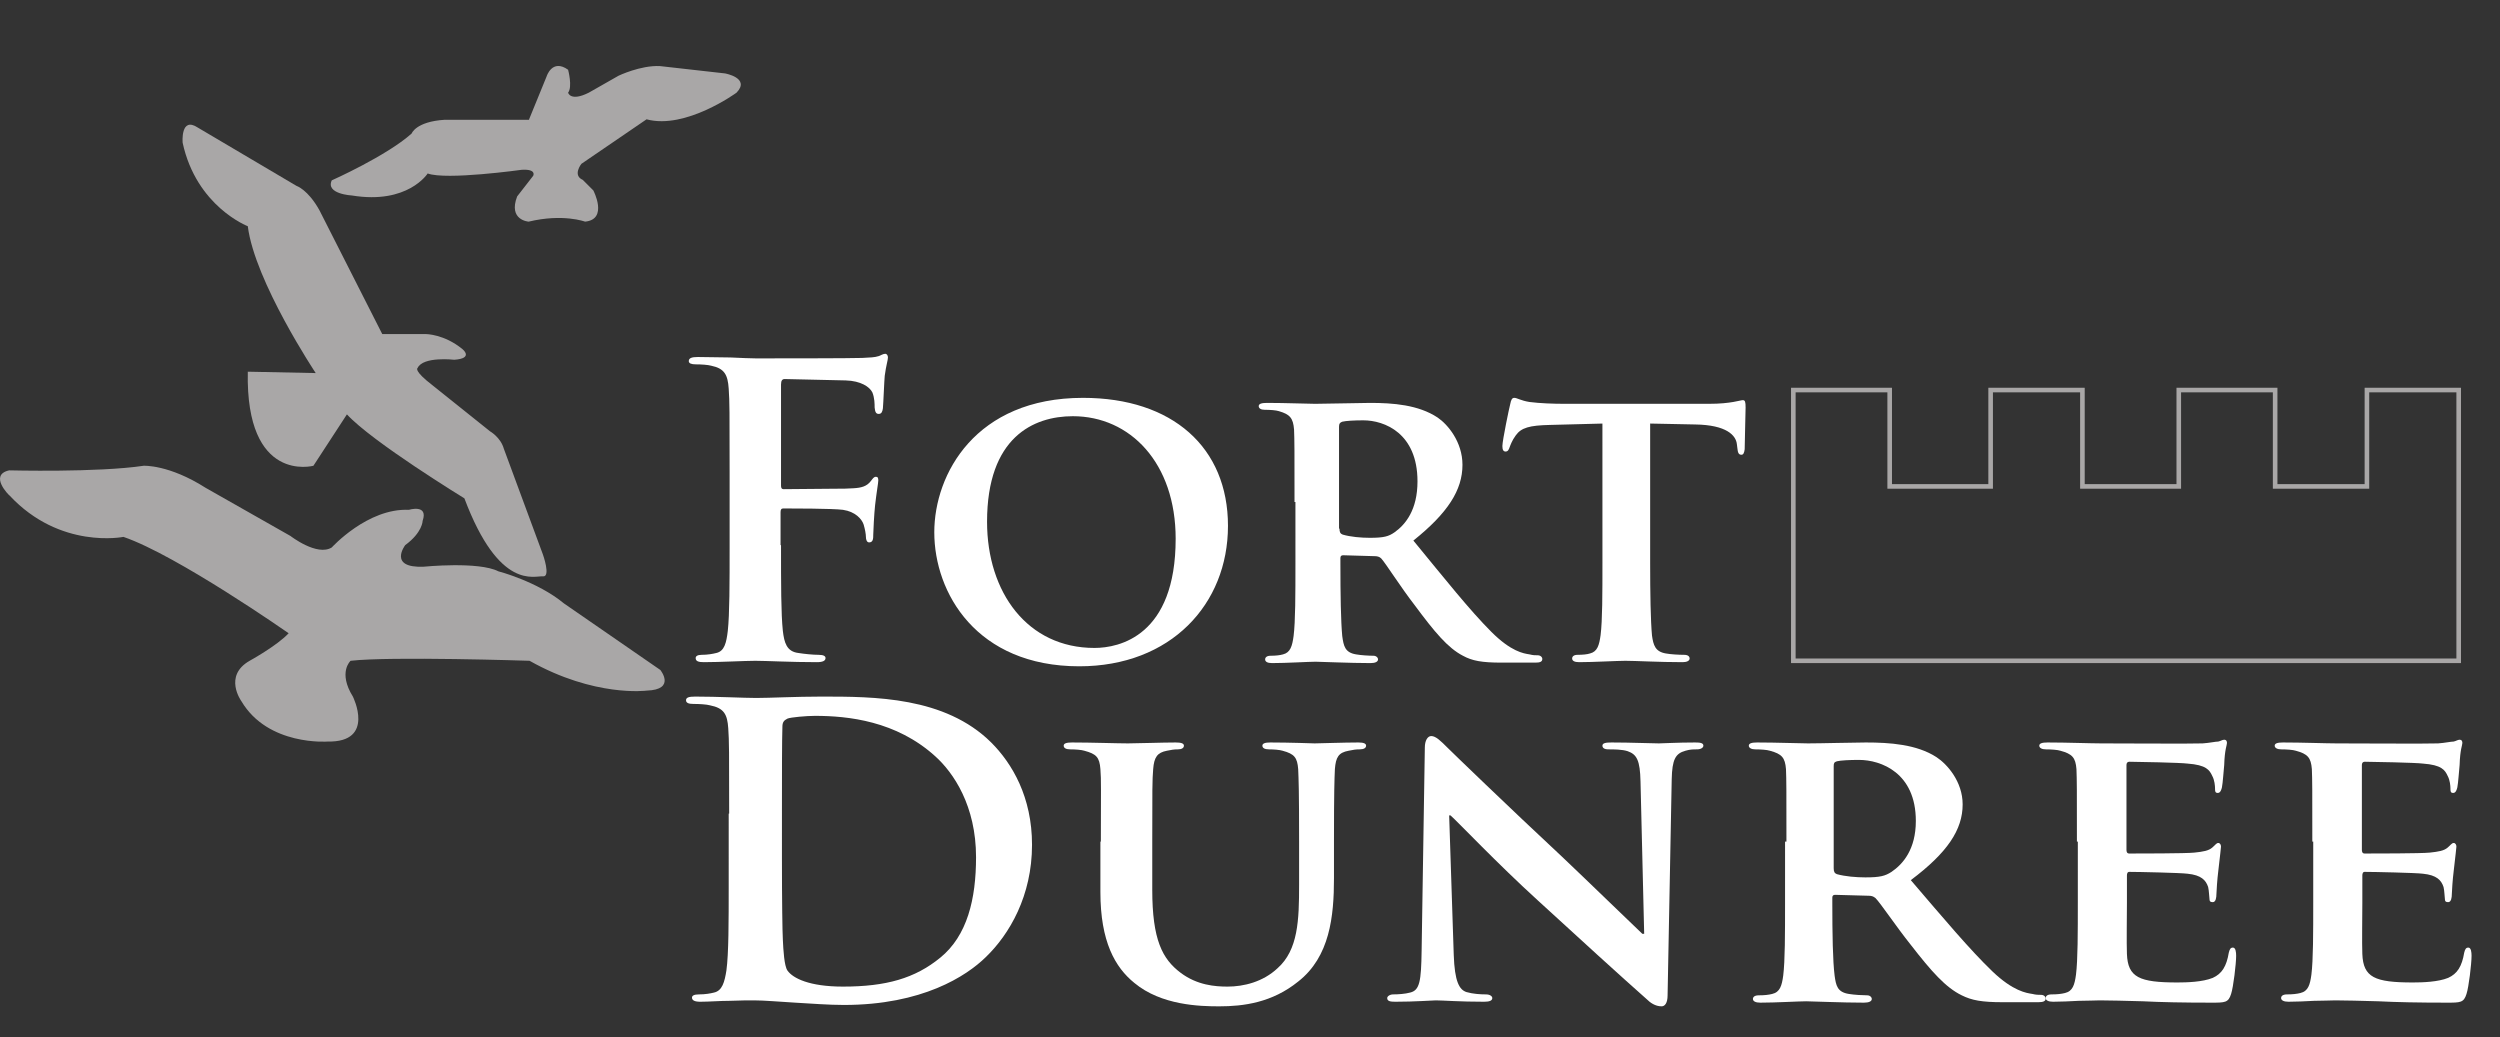 <?xml version="1.0" encoding="utf-8"?>
<!-- Generator: Adobe Illustrator 22.1.0, SVG Export Plug-In . SVG Version: 6.00 Build 0)  -->
<svg version="1.1" id="Layer_1" xmlns="http://www.w3.org/2000/svg" xmlns:xlink="http://www.w3.org/1999/xlink" x="0px" y="0px"
	 viewBox="0 0 544.8 226" style="enable-background:new 0 0 544.8 226;" xml:space="preserve">
<rect x="0" y="0" width="544.8" height="226" fill="#333333" stroke="none"/>
<style type="text/css">
	.st0{fill:#FFFFFF;}
	.st1{fill:none;stroke:#A9A7A7;stroke-miterlimit:10;}
	.st2{fill:#A9A7A7;}
</style>
<g>
	<path class="st0" d="M170.2,118.8c0,8.4,0,15,0.4,18.7c0.3,2.5,0.8,4.5,3.4,4.8c1.2,0.2,3.2,0.4,4.4,0.4c1.1,0,1.5,0.3,1.5,0.7
		c0,0.6-0.6,0.9-1.9,0.9c-5.5,0-11.1-0.3-13.4-0.3s-7.8,0.3-11.2,0.3c-1.2,0-1.8-0.2-1.8-0.9c0-0.4,0.4-0.7,1.3-0.7
		c1.3,0,2.4-0.2,3.2-0.4c1.8-0.4,2.2-2.3,2.5-4.8c0.4-3.7,0.4-10.3,0.4-18.7v-15.5c0-13.4,0-15.8-0.2-18.6c-0.2-3-0.9-4.4-3.8-5
		c-0.7-0.2-2.2-0.3-3.4-0.3c-0.9,0-1.5-0.2-1.5-0.7c0-0.7,0.7-0.9,2-0.9c2.3,0,4.8,0.1,7.1,0.1c2.3,0.1,4.3,0.2,5.5,0.2
		c3.3,0,21.2,0,23.2-0.1c1.7-0.1,2.7-0.1,3.6-0.4c0.5-0.2,1-0.5,1.4-0.5c0.4,0,0.6,0.4,0.6,0.8c0,0.6-0.4,1.7-0.7,4
		c-0.1,0.9-0.3,6.1-0.4,7.1c-0.1,0.7-0.3,1.2-0.9,1.2c-0.6,0-0.8-0.4-0.9-1.4c0-0.7,0-2.1-0.5-3.3c-0.6-1.2-2.5-2.5-5.8-2.6
		L171,82.6c-0.5,0-0.8,0.3-0.8,1.2v22c0,0.5,0.1,0.8,0.6,0.8l11.2-0.1c1.5,0,2.7,0,4-0.1c1.7-0.1,2.9-0.4,3.8-1.6
		c0.4-0.5,0.6-0.9,1.1-0.9c0.4,0,0.5,0.3,0.5,0.8s-0.4,2.7-0.7,5.4c-0.2,1.8-0.4,5.8-0.4,6.4c0,0.8,0,1.7-0.9,1.7
		c-0.5,0-0.7-0.6-0.7-1.2s-0.2-1.7-0.5-2.7c-0.4-1.2-1.8-2.8-4.5-3.2c-2.2-0.3-11.5-0.3-13-0.3c-0.4,0-0.6,0.2-0.6,0.8V118.8z"/>
	<path class="st0" d="M203.6,116c0-12.7,9-29.3,32.4-29.3c19.5,0,31.6,10.8,31.6,27.9s-12.5,30.6-32.4,30.6
		C212.8,145.2,203.6,129.2,203.6,116z M256.2,117.4c0-16.5-9.9-26.7-22.4-26.7c-8.6,0-18.7,4.6-18.7,23c0,15.4,8.8,27.5,23.4,27.5
		C243.9,141.2,256.2,138.6,256.2,117.4z"/>
	<path class="st0" d="M282.1,109.4c0-11.3,0-13.4-0.1-15.8c-0.2-2.5-0.9-3.3-3.3-4c-0.6-0.2-1.9-0.3-3.1-0.3c-0.8,0-1.3-0.3-1.3-0.8
		s0.6-0.7,1.8-0.7c4,0,9,0.2,10.5,0.2c2.6,0,9.7-0.2,12-0.2c4.9,0,10.5,0.4,14.7,3.2c2.2,1.5,5.4,5.3,5.4,10.3
		c0,5.5-3.2,10.5-10.7,16.5c6.9,8.4,12.3,15.2,17,19.9c4.3,4.3,7,4.7,8.3,4.9c0.8,0.2,1.2,0.2,1.8,0.2c0.6,0,1,0.4,1,0.8
		c0,0.6-0.5,0.8-1.5,0.8h-7.4c-4.3,0-6.4-0.4-8.4-1.5c-3.3-1.7-6.2-5.2-10.5-11c-3.1-4-6.3-9.1-7.3-10.2c-0.4-0.4-0.9-0.5-1.4-0.5
		l-6.9-0.2c-0.4,0-0.6,0.2-0.6,0.6v1.1c0,6.9,0.1,12.7,0.4,15.9c0.3,2.2,0.6,3.6,3,4c1.1,0.2,2.8,0.3,3.8,0.3c0.6,0,1,0.4,1,0.8
		c0,0.5-0.6,0.8-1.6,0.8c-4.5,0-10.9-0.3-12-0.3c-1.5,0-6.4,0.3-9.5,0.3c-1,0-1.5-0.3-1.5-0.8c0-0.4,0.3-0.8,1.2-0.8
		c1.1,0,2-0.1,2.7-0.3c1.6-0.4,2-1.8,2.3-4c0.4-3.2,0.4-9.1,0.4-15.9V109.4z M291.9,115.2c0,0.8,0.2,1.1,0.7,1.3
		c1.7,0.5,4,0.7,5.9,0.7c3.1,0,4.1-0.3,5.4-1.2c2.4-1.7,5-4.9,5-11.1c0-10.5-7.2-13.3-11.8-13.3c-1.9,0-3.8,0.1-4.6,0.3
		c-0.5,0.2-0.7,0.4-0.7,1.1V115.2z"/>
	<path class="st0" d="M349.3,92.3l-11.5,0.3c-4.5,0.1-6.3,0.6-7.5,2.3c-0.8,1.1-1.1,2-1.3,2.5c-0.2,0.6-0.4,1-0.9,1
		c-0.5,0-0.7-0.4-0.7-1.2c0-1.2,1.5-8.4,1.7-9.1c0.2-1,0.4-1.4,0.9-1.4c0.6,0,1.4,0.6,3.3,0.9c2.3,0.3,5.2,0.4,7.7,0.4h31.4
		c2.5,0,4.1-0.2,5.3-0.4c1.2-0.2,1.8-0.4,2.1-0.4c0.5,0,0.6,0.4,0.6,1.6c0,1.6-0.2,7.1-0.2,9.1c-0.1,0.8-0.3,1.2-0.7,1.2
		c-0.6,0-0.8-0.4-0.9-1.5l-0.1-0.8c-0.2-1.9-2.2-4.2-9.1-4.3l-9.8-0.2v30.2c0,6.9,0.1,12.7,0.4,16c0.3,2.1,0.7,3.5,3,3.9
		c1.1,0.2,2.8,0.3,4,0.3c0.9,0,1.2,0.4,1.2,0.8c0,0.5-0.6,0.8-1.5,0.8c-5.1,0-10.3-0.3-12.5-0.3c-1.8,0-7,0.3-10.1,0.3
		c-1,0-1.5-0.3-1.5-0.8c0-0.4,0.3-0.8,1.2-0.8c1.1,0,2.1-0.1,2.7-0.3c1.6-0.4,2-1.8,2.3-4c0.4-3.2,0.4-9.1,0.4-15.9V92.3z"/>
</g>
<g>
	<path class="st0" d="M158.9,177.3c0-13.4,0-15.8-0.2-18.6c-0.2-3-0.9-4.4-4-5c-0.7-0.2-2.3-0.3-3.6-0.3c-1,0-1.6-0.2-1.6-0.8
		s0.6-0.8,2-0.8c4.9,0,10.7,0.3,13.3,0.3c2.9,0,8.7-0.3,14.2-0.3c11.5,0,26.9,0,37,10c4.6,4.6,8.9,11.9,8.9,22.3
		c0,11.1-4.9,19.5-10.1,24.5c-4.2,4.1-13.8,10.4-30.9,10.4c-3.3,0-7.1-0.3-10.6-0.5s-6.7-0.5-9-0.5c-1,0-3,0-5.3,0.1
		c-2.1,0-4.5,0.2-6.4,0.2c-1.2,0-1.8-0.3-1.8-0.9c0-0.4,0.4-0.7,1.5-0.7c1.4,0,2.5-0.2,3.3-0.4c1.8-0.4,2.3-2.3,2.7-4.8
		c0.5-3.7,0.5-10.6,0.5-18.7V177.3z M170.4,187c0,9.3,0.1,16.1,0.2,17.8c0.1,2.2,0.3,5.7,1,6.7c1.2,1.7,4.8,3.5,12.1,3.5
		c9.4,0,15.7-1.8,21.2-6.3c5.9-4.8,7.8-12.8,7.8-21.9c0-11.2-4.9-18.4-8.9-22c-8.5-7.7-19-8.8-26.2-8.8c-1.8,0-5.3,0.3-6,0.6
		c-0.8,0.4-1.1,0.8-1.1,1.8c-0.1,3-0.1,10.6-0.1,17.6V187z"/>
	<path class="st0" d="M239.9,183.4c0-11.3,0.1-13.4-0.1-15.8c-0.2-2.6-0.9-3.3-3.5-4c-0.6-0.2-2-0.3-3.1-0.3c-0.9,0-1.4-0.3-1.4-0.8
		s0.6-0.7,1.8-0.7c4.3,0,9.8,0.2,12.2,0.2c2,0,7.5-0.2,10.4-0.2c1.2,0,1.8,0.2,1.8,0.7s-0.5,0.8-1.3,0.8c-0.9,0-1.4,0.1-2.4,0.3
		c-2.1,0.4-2.8,1.4-3,4c-0.2,2.4-0.2,4.5-0.2,15.8v10.5c0,10.9,2.2,15.1,6.2,18.1c3.6,2.7,7.5,3,10.2,3c3.5,0,7.7-1,10.9-4
		c4.5-4,4.7-10.5,4.7-18.2v-9.4c0-11.3-0.1-13.4-0.2-15.8c-0.2-2.5-0.8-3.3-3.4-4c-0.6-0.2-2-0.3-3-0.3c-0.9,0-1.4-0.3-1.4-0.8
		s0.6-0.7,1.7-0.7c4.2,0,9.6,0.2,9.7,0.2c0.9,0,6.4-0.2,9.5-0.2c1.1,0,1.7,0.2,1.7,0.7s-0.5,0.8-1.4,0.8c-0.9,0-1.4,0.1-2.4,0.3
		c-2.2,0.4-2.8,1.4-3,4c-0.1,2.4-0.2,4.5-0.2,15.8v8c0,8.3-0.9,17.1-7.8,22.5c-5.7,4.6-11.9,5.4-17.2,5.4c-4.2,0-12.6-0.2-18.5-5.1
		c-4.2-3.4-7.4-9-7.4-19.8V183.4z"/>
	<path class="st0" d="M316.8,208.1c0.2,5.8,1.2,7.6,2.8,8.1c1.4,0.4,3,0.5,4.2,0.5c0.9,0,1.4,0.4,1.4,0.8c0,0.6-0.7,0.8-1.8,0.8
		c-5.3,0-9-0.3-10.5-0.3c-0.7,0-4.6,0.3-8.8,0.3c-1.1,0-1.8-0.1-1.8-0.8c0-0.4,0.6-0.8,1.3-0.8c1.1,0,2.6-0.1,3.7-0.4
		c2.1-0.5,2.4-2.5,2.5-9.1l0.7-44.3c0-1.5,0.6-2.5,1.4-2.5c1,0,2.1,1.1,3.5,2.5c1,1,13.2,12.8,25,23.8c5.5,5.2,16.3,15.7,17.5,16.8
		h0.4l-0.8-33.2c-0.1-4.6-0.8-5.9-2.8-6.6c-1.2-0.4-3.1-0.4-4.2-0.4c-1,0-1.3-0.4-1.3-0.8c0-0.6,0.8-0.7,2-0.7
		c4.2,0,8.6,0.2,10.3,0.2c0.9,0,4-0.2,7.9-0.2c1.1,0,1.8,0.1,1.8,0.7c0,0.4-0.5,0.8-1.4,0.8c-0.8,0-1.5,0-2.5,0.3
		c-2.2,0.6-2.9,1.9-3,6.2l-0.9,47.1c0,1.7-0.6,2.4-1.3,2.4c-1.4,0-2.5-0.8-3.3-1.6c-5.1-4.5-15.2-13.7-23.7-21.5
		c-8.9-8.1-17.4-17.1-19-18.5h-0.3L316.8,208.1z"/>
	<path class="st0" d="M389.3,183.4c0-11.3,0-13.4-0.1-15.8c-0.2-2.5-0.9-3.3-3.5-4c-0.6-0.2-2-0.3-3.2-0.3c-0.8,0-1.4-0.3-1.4-0.8
		s0.6-0.7,1.8-0.7c4.2,0,9.4,0.2,11.1,0.2c2.8,0,10.1-0.2,12.6-0.2c5.2,0,11.1,0.4,15.4,3.2c2.3,1.5,5.7,5.3,5.7,10.3
		c0,5.5-3.3,10.5-11.3,16.5c7.2,8.4,12.9,15.2,17.8,19.9c4.5,4.3,7.4,4.7,8.7,4.9c0.8,0.2,1.3,0.2,1.9,0.2c0.6,0,1,0.4,1,0.8
		c0,0.6-0.6,0.8-1.6,0.8h-7.8c-4.5,0-6.7-0.4-8.9-1.5c-3.5-1.7-6.6-5.2-11.1-11c-3.2-4-6.6-9.1-7.7-10.2c-0.5-0.4-0.9-0.5-1.5-0.5
		l-7.3-0.2c-0.4,0-0.6,0.2-0.6,0.6v1.1c0,6.9,0.1,12.7,0.5,15.9c0.3,2.2,0.6,3.6,3.1,4c1.2,0.2,3,0.3,4,0.3c0.6,0,1,0.4,1,0.8
		c0,0.5-0.6,0.8-1.7,0.8c-4.7,0-11.4-0.3-12.6-0.3c-1.6,0-6.7,0.3-10,0.3c-1,0-1.6-0.3-1.6-0.8c0-0.4,0.3-0.8,1.3-0.8
		c1.2,0,2.1-0.1,2.9-0.3c1.7-0.4,2.1-1.8,2.4-4c0.4-3.2,0.4-9.1,0.4-15.9V183.4z M399.6,189.2c0,0.8,0.2,1.1,0.7,1.3
		c1.8,0.5,4.2,0.7,6.2,0.7c3.2,0,4.3-0.3,5.7-1.2c2.5-1.7,5.3-4.9,5.3-11.1c0-10.5-7.6-13.3-12.4-13.3c-2,0-4,0.1-4.8,0.3
		c-0.6,0.2-0.7,0.4-0.7,1.1V189.2z"/>
	<path class="st0" d="M452.6,183.4c0-11.3,0-13.4-0.1-15.8c-0.2-2.5-0.9-3.3-3.5-4c-0.6-0.2-2-0.3-3.2-0.3c-0.8,0-1.4-0.3-1.4-0.8
		s0.6-0.7,1.8-0.7c4.2,0,9.4,0.2,11.7,0.2c2.6,0,20.6,0.1,22.1,0c1.5-0.1,2.8-0.4,3.4-0.4c0.5-0.1,0.9-0.4,1.3-0.4
		c0.5,0,0.6,0.4,0.6,0.7c0,0.5-0.5,1.4-0.6,4.8c-0.1,0.8-0.3,4-0.5,4.9c-0.1,0.4-0.3,1.2-0.9,1.2c-0.6,0-0.6-0.4-0.6-1
		c0-0.5-0.1-1.8-0.6-2.7c-0.6-1.3-1.3-2.4-5.4-2.7c-1.4-0.2-11.1-0.4-12.7-0.4c-0.4,0-0.6,0.3-0.6,0.7v18.5c0,0.4,0.1,0.8,0.6,0.8
		c1.8,0,12.4,0,14.2-0.2c1.9-0.2,3.1-0.4,3.9-1.1c0.6-0.5,0.9-1,1.3-1s0.6,0.4,0.6,0.8s-0.2,1.7-0.6,5.4c-0.2,1.5-0.4,4.5-0.4,5
		c0,0.6-0.1,1.7-0.8,1.7c-0.6,0-0.7-0.3-0.7-0.6c-0.1-0.8-0.1-1.8-0.3-2.7c-0.5-1.5-1.5-2.6-4.5-2.9c-1.5-0.2-10.7-0.4-12.7-0.4
		c-0.4,0-0.5,0.4-0.5,0.8v6c0,2.5-0.1,8.9,0,11.1c0.2,5.1,2.7,6.2,11,6.2c2.1,0,5.5-0.1,7.7-1c2-0.9,3-2.5,3.5-5.5
		c0.2-0.8,0.4-1.1,0.9-1.1c0.6,0,0.7,1,0.7,1.8c0,1.7-0.6,6.8-1.1,8.3c-0.6,1.9-1.3,1.9-4.3,1.9c-6.1,0-11-0.1-14.9-0.3
		c-4-0.1-7-0.2-9.4-0.2c-0.9,0-2.7,0.1-4.6,0.1c-1.9,0.1-4,0.2-5.6,0.2c-1,0-1.6-0.3-1.6-0.8c0-0.4,0.3-0.8,1.3-0.8
		c1.2,0,2.1-0.1,2.9-0.3c1.7-0.4,2.1-1.8,2.4-4c0.4-3.2,0.4-9.1,0.4-15.9V183.4z"/>
	<path class="st0" d="M503.9,183.4c0-11.3,0-13.4-0.1-15.8c-0.2-2.5-0.9-3.3-3.5-4c-0.6-0.2-2-0.3-3.2-0.3c-0.8,0-1.4-0.3-1.4-0.8
		s0.6-0.7,1.8-0.7c4.2,0,9.4,0.2,11.7,0.2c2.6,0,20.6,0.1,22.1,0c1.5-0.1,2.8-0.4,3.4-0.4c0.5-0.1,0.9-0.4,1.3-0.4
		c0.5,0,0.6,0.4,0.6,0.7c0,0.5-0.5,1.4-0.6,4.8c-0.1,0.8-0.3,4-0.5,4.9c-0.1,0.4-0.3,1.2-0.9,1.2c-0.6,0-0.6-0.4-0.6-1
		c0-0.5-0.1-1.8-0.6-2.7c-0.6-1.3-1.3-2.4-5.4-2.7c-1.4-0.2-11.1-0.4-12.7-0.4c-0.4,0-0.6,0.3-0.6,0.7v18.5c0,0.4,0.1,0.8,0.6,0.8
		c1.8,0,12.4,0,14.2-0.2c1.9-0.2,3.1-0.4,3.9-1.1c0.6-0.5,0.9-1,1.3-1s0.6,0.4,0.6,0.8s-0.2,1.7-0.6,5.4c-0.2,1.5-0.4,4.5-0.4,5
		c0,0.6-0.1,1.7-0.8,1.7c-0.6,0-0.7-0.3-0.7-0.6c-0.1-0.8-0.1-1.8-0.3-2.7c-0.5-1.5-1.5-2.6-4.5-2.9c-1.5-0.2-10.7-0.4-12.7-0.4
		c-0.4,0-0.5,0.4-0.5,0.8v6c0,2.5-0.1,8.9,0,11.1c0.2,5.1,2.7,6.2,11,6.2c2.1,0,5.5-0.1,7.7-1c2-0.9,3-2.5,3.5-5.5
		c0.2-0.8,0.4-1.1,0.9-1.1c0.6,0,0.7,1,0.7,1.8c0,1.7-0.6,6.8-1.1,8.3c-0.6,1.9-1.3,1.9-4.3,1.9c-6.1,0-11-0.1-14.9-0.3
		c-4-0.1-7-0.2-9.4-0.2c-0.9,0-2.7,0.1-4.6,0.1c-1.9,0.1-4,0.2-5.6,0.2c-1,0-1.6-0.3-1.6-0.8c0-0.4,0.3-0.8,1.3-0.8
		c1.2,0,2.1-0.1,2.9-0.3c1.7-0.4,2.1-1.8,2.4-4c0.4-3.2,0.4-9.1,0.4-15.9V183.4z"/>
</g>
<polygon class="st1" points="390.8,144 535.8,144 535.8,85 515.8,85 515.8,106 495.8,106 495.8,85 474.8,85 474.8,106 453.8,106 
	453.8,85 433.8,85 433.8,106 411.8,106 411.8,85 390.8,85 "/>
<path class="st2" d="M2,102.5c0,0,19.3,0.5,29.3-1c0,0,5.5-0.3,13.5,4.8l18.5,10.5c0,0,5.8,4.5,9,2.5c0,0,7.8-8.6,16.8-8.2
	c0,0,4.3-1.3,3,2.4c0,0,0,2.5-3.8,5.3c0,0-3.8,5,4,4.7c0,0,12-1.2,16.3,1c0,0,8.5,2.2,14.3,7l21,14.5c0,0,3.5,4.3-3,4.5
	c0,0-11.3,1.5-25.5-6.5c0,0-30.3-1-39,0c0,0-2.8,2.5,0.5,7.8c0,0,5,10-5.5,9.8c0,0-13,1-18.8-8.8c0,0-4-5.5,1.8-8.8c0,0,6-3.3,8.5-6
	c0,0-24.3-17-36-21c0,0-13.8,2.8-24.8-9C2,108-2.5,103.5,2,102.5z"/>
<path class="st2" d="M83.3,72.8h9.5c0,0,4,0,8,3.3c0,0,2.5,2-1.8,2.3c0,0-6.8-0.8-8,1.8c0,0-1,0.5,3.3,3.8L106.8,94
	c0,0,2.3,1.3,3,3.8l8.5,23c0,0,1.8,5,0,4.8s-9.5,3.2-17.1-17c0,0-20.1-12.3-25.6-18.3l-7.3,11.2c0,0-14.8,4-14.3-20.5l14.8,0.3
	c0,0-13.3-20-14.8-32c0,0-11.2-4.3-14.2-18.2c0,0-0.5-5.8,3.3-3.3l21.5,12.7c0,0,2.5,0.8,5,5.3L83.3,72.8z"/>
<path class="st2" d="M115.3,26l3.8-9.3c0,0,1.2-4,4.7-1.5c0,0,1,3.7,0,5c0,0,0.5,2,4.5,0l6.5-3.7c0,0,4.8-2.3,9-2.1L158,16
	c0,0,5.6,1,2.5,4.2c0,0-11.1,8.1-19.6,5.8l0,0l-14.2,9.7c0,0-2,2.5,0.3,3.5l2.3,2.3c0,0,3.3,6.3-1.8,6.8c0,0-4.8-1.8-12.3,0
	c0,0-4.5-0.3-2.5-5.5l3.5-4.5c0,0,0.8-1.5-2.5-1.3c0,0-16.5,2.3-20.5,0.8c0,0-4.3,6.8-16.5,4.8c0,0-5.8-0.3-4.4-3.3
	c0,0,11.9-5.3,17.4-10.2c0,0,0.9-2.6,7.2-3H115.3z"/>
</svg>
